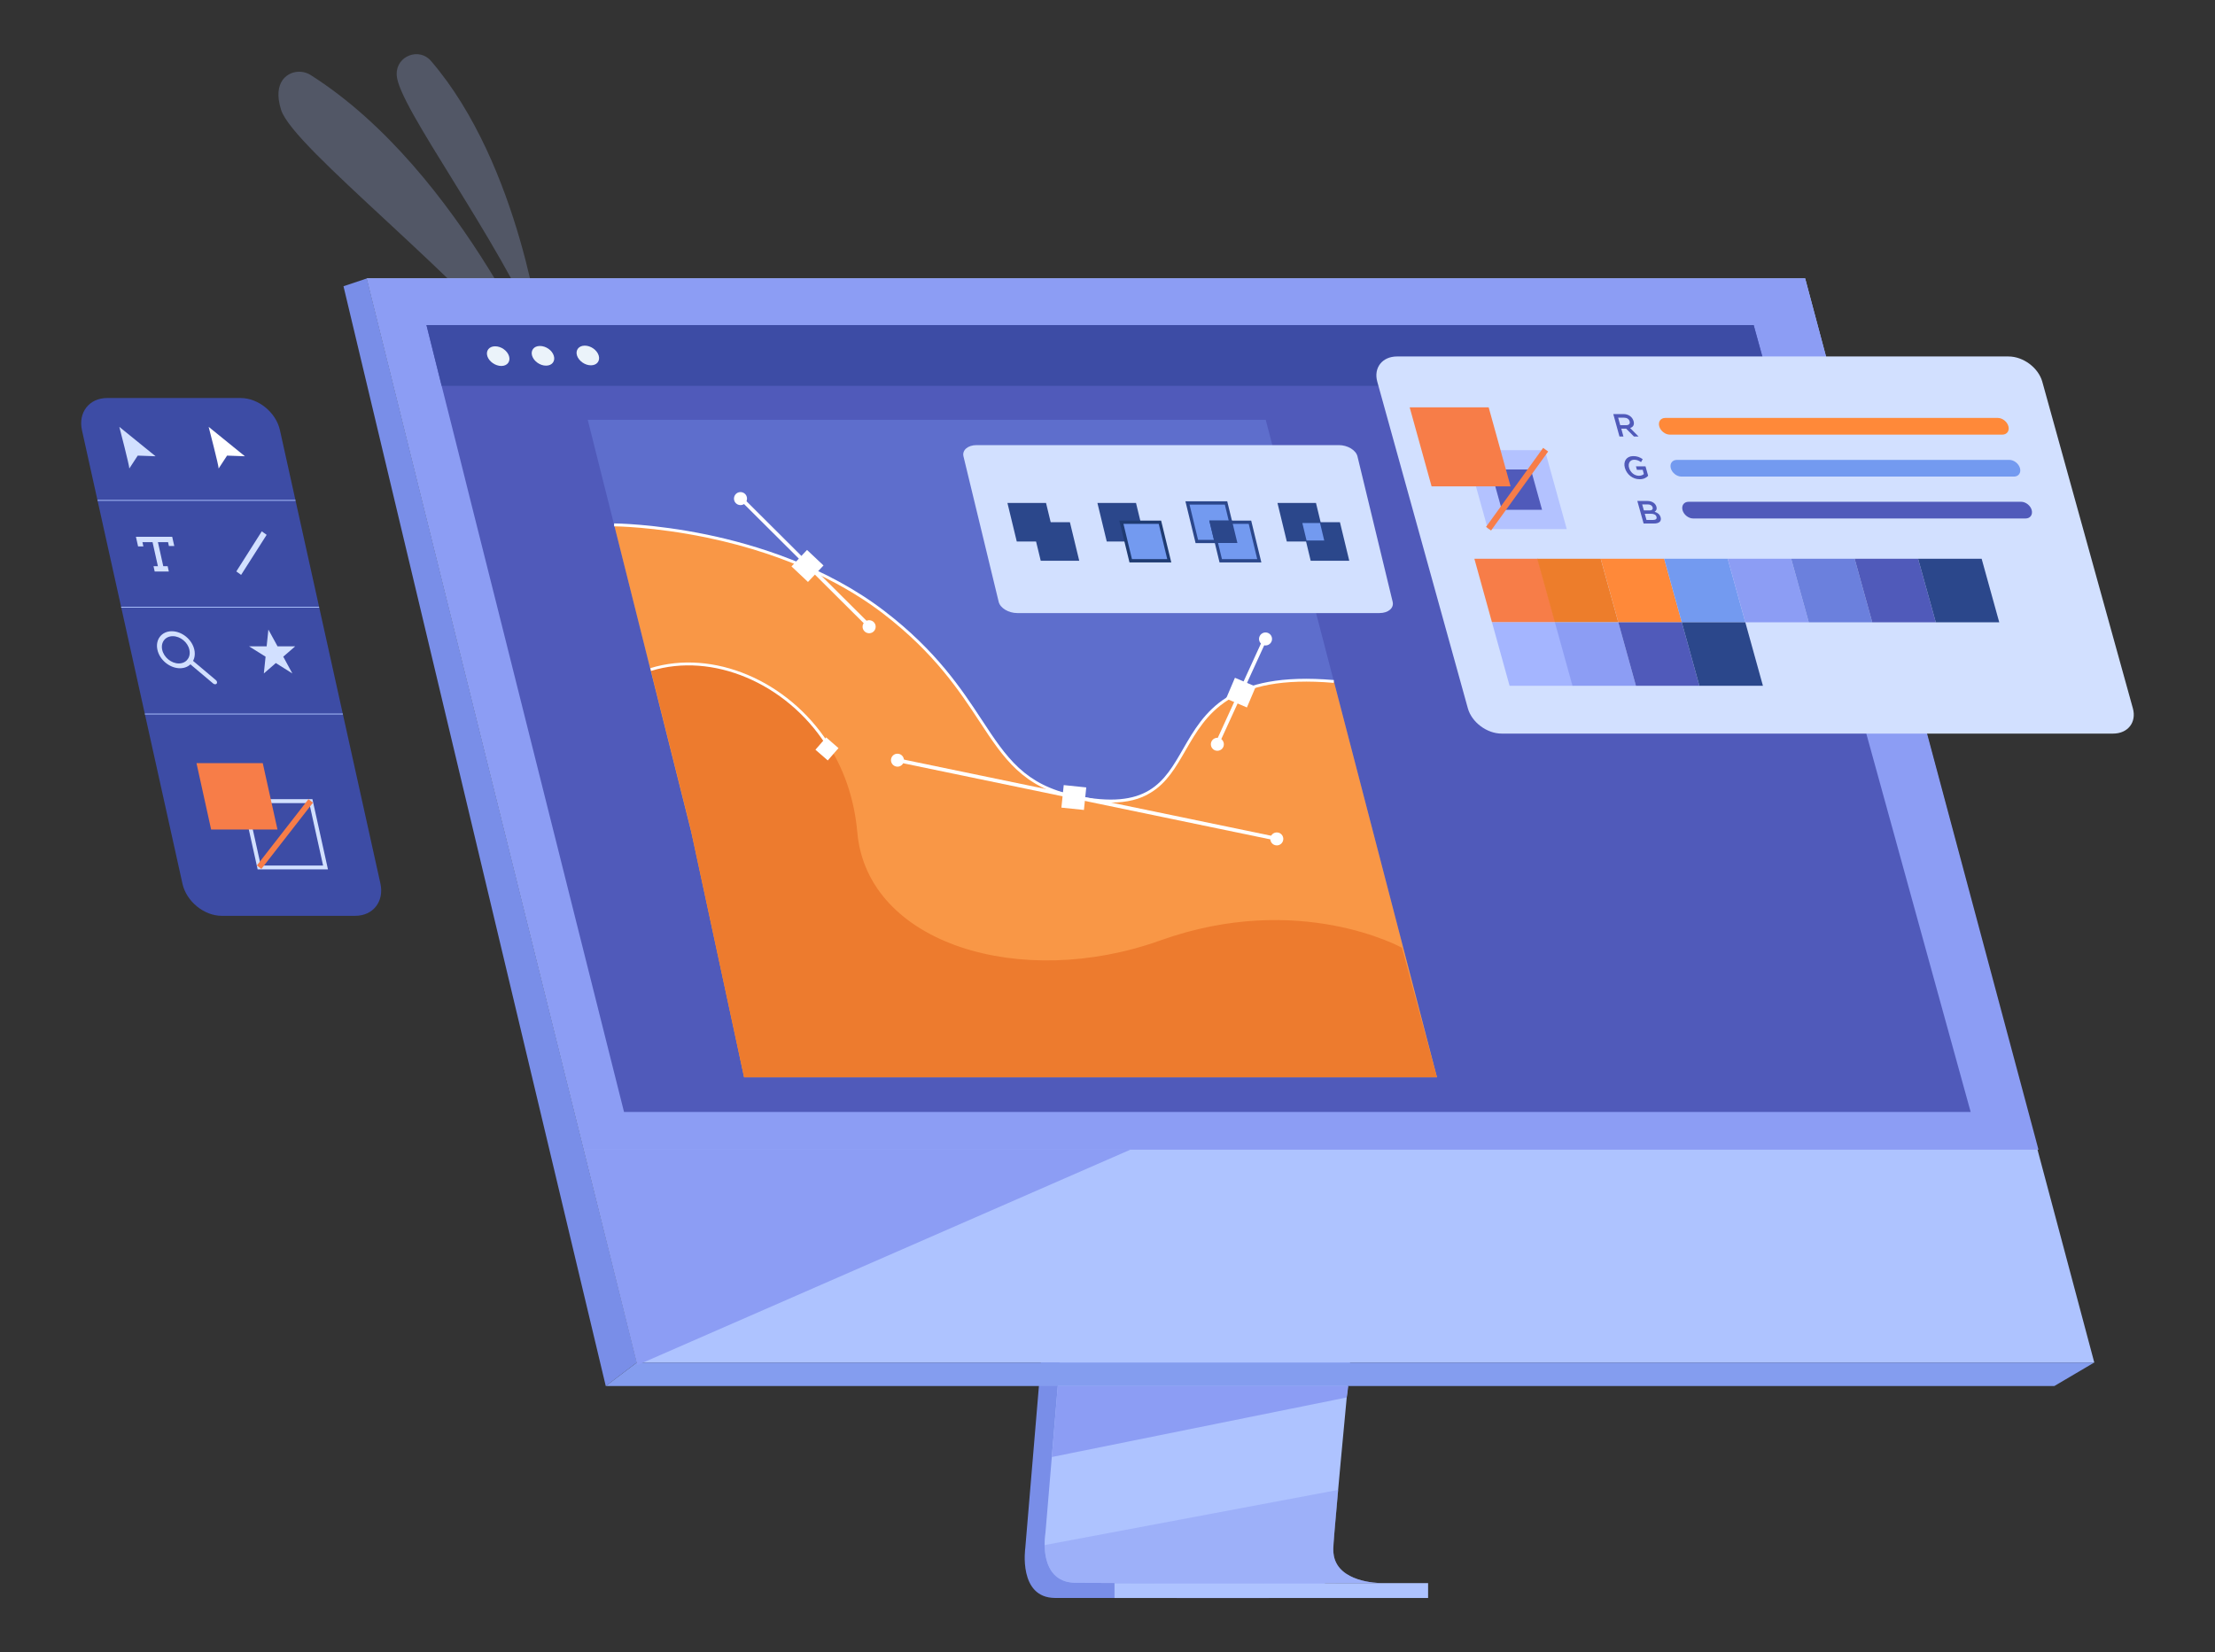 <?xml version="1.0" encoding="utf-8"?>
<!-- Generator: Adobe Illustrator 22.1.0, SVG Export Plug-In . SVG Version: 6.00 Build 0)  -->
<svg version="1.1" id="_x2018_лой_x5F_1" xmlns="http://www.w3.org/2000/svg" xmlns:xlink="http://www.w3.org/1999/xlink"
	 x="0px" y="0px" viewBox="0 0 2680.6 2000" style="enable-background:new 0 0 2680.6 2000;" xml:space="preserve">
<rect x="0" y="0" width="2680.6" height="2000" fill="#333333" stroke="none"/>
<style type="text/css">
	.st0{fill:#EBF3FA;}
	.st1{fill:#233862;}
	.st2{fill:#82B378;}
	.st3{fill:#A8D29F;}
	.st4{fill:#FFB27D;}
	.st5{fill:#E58638;}
	.st6{fill:#F99746;}
	.st7{fill:#152949;}
	.st8{fill:#ED975D;}
	.st9{fill:#8C9DF4;}
	.st10{fill:#707FE5;}
	.st11{fill:#BBD0FF;}
	.st12{fill:#AEC3FF;}
	.st13{fill:#D2E0FF;}
	.st14{fill:#C0D4FF;}
	.st15{fill:#86A2E2;}
	.st16{fill:#214C7F;}
	.st17{fill:#FCA56B;}
	.st18{fill:#163560;}
	.st19{fill:#FFFFFF;}
	.st20{fill:#6C7AFF;}
	.st21{fill:#2C3A64;}
	.st22{fill:#2B478B;}
	.st23{fill:#ED985F;}
	.st24{opacity:0.5;}
	.st25{fill:#798EE8;}
	.st26{fill:#849DEF;}
	.st27{fill:#505ABA;}
	.st28{fill:#5E6ECC;}
	.st29{fill:#3D4CA5;}
	.st30{fill:#ED7B2E;}
	.st31{fill:#739AF0;}
	.st32{fill:#1F3B72;}
	.st33{fill:#F77D48;}
	.st34{fill:#ED917E;}
	.st35{fill:#B3C2FF;}
	.st36{fill:#ED7D2B;}
	.st37{fill:#FF8939;}
	.st38{fill:#6B80DD;}
	.st39{fill:#A4B5FF;}
</style>
<g>
	<g class="st24">
		<g class="st24">
			<path class="st12" d="M655.4,411.8c0,0-25.3-211.7-133.8-338c-14.4-16.8-42-6.1-41.5,16c0,0.4,0,0.7,0,1.1
				C481.6,128.7,603,288,655.4,411.8z"/>
		</g>
		<g class="st24">
			<path class="st12" d="M668.6,472.4c0,0-108.1-264.6-292.7-381.6c-11.3-7.1-26.5-4.5-34.1,6.4c-4.9,7.2-7.1,18.3-1.6,35.8
				C354.9,179.5,560.8,336.2,668.6,472.4z"/>
		</g>
	</g>
	<g>
		<path class="st25" d="M1324.5,878.9l-83.7,995c0,0-8.8,60.3,36.1,60.4c73.8,0.2,367.2,0,367.2,0s-55.5-12.6-54.8-40.8
			c0.8-33.3,97.8-1024.1,97.8-1024.1L1324.5,878.9z"/>
	</g>
	<g>
		<path class="st12" d="M1671.7,1916.3c-14.5,0-298.6,0.5-370.4-0.4c-31.3-0.4-36.8-27.8-37.1-45.6c-0.1-8.5,1-14.8,1-14.8l2.2-25.9
			l5.5-65.9l4.9-58.2l6.3-74.8l5.3-63.2l59.5-707l362.5-9.4c0,0-40.9,414.6-69.8,716.5c-3.2,33.6-6.3,65.9-9.1,96
			c-0.9,9.6-1.8,19-2.7,28.2c-2.7,28.6-5.1,54.8-7.3,77.9c-1.1,12.2-2.2,23.5-3.1,33.9c-3.7,40.7-5.9,66.7-5.9,71.6
			c0,2.9,0.2,5.6,0.7,8.1C1620.2,1914.9,1666.2,1916.3,1671.7,1916.3z"/>
	</g>
	<g>
		<polygon class="st12" points="444,337 647.8,1155.8 675.7,1268 770.7,1649.3 2534.5,1649.3 2184.6,337 		"/>
	</g>
	<g>
		<polygon class="st25" points="444,337 415.7,346.5 733.1,1677.8 770.7,1649.3 		"/>
	</g>
	<g>
		<polygon class="st26" points="733.1,1677.8 2486.1,1677.8 2534.5,1649.3 770.7,1649.3 		"/>
	</g>
	<g>
		
			<rect x="1348.7" y="1916.3" transform="matrix(-1 -1.224647e-16 1.224647e-16 -1 3076.991 3850.649)" class="st12" width="379.5" height="18"/>
	</g>
	<g>
		<polygon class="st9" points="1631.8,1677.8 1629.8,1691.6 1272.9,1763.7 1277.8,1705.5 1280.1,1677.8 		"/>
	</g>
	<g class="st24">
		<path class="st9" d="M1671.7,1916.3c-14.5,0-298.6,0.5-370.4-0.4c-31.3-0.4-36.8-27.8-37.1-45.6l355.3-66.8
			c-3.7,40.7-5.9,66.7-5.9,71.6c0,2.9,0.2,5.6,0.7,8.1C1620.2,1914.9,1666.2,1916.3,1671.7,1916.3z"/>
	</g>
	<g>
		<polygon class="st9" points="444,337 2184.6,337 2467,1391.7 706.6,1391.7 		"/>
	</g>
	<g>
		<polygon class="st27" points="2384.9,1346 755.2,1346 696.9,1114 674.4,1024.2 665.2,987.6 605.4,749.2 602.3,736.8 570.6,610.8 
			556.5,554.4 544.4,506.3 534.5,467.1 516.1,393.5 2122.3,393.5 2142.6,467.1 2153.4,506.3 2166.7,554.4 2182.2,610.8 
			2284.6,982.3 2284.6,982.3 2293.3,1013.8 2297.3,1028.4 2368,1284.8 		"/>
	</g>
	<g>
		<polygon class="st28" points="1739,1304 900.5,1304 854.4,1078.2 836.6,1007.2 829.3,978.2 781.9,789.6 779.5,779.8 754.5,680.1 
			743.3,635.5 733.7,597.4 725.9,566.4 711.3,508.2 1531.8,508.2 		"/>
	</g>
	<g>
		<polygon class="st9" points="1367.9,1391.7 771.3,1652.4 706.6,1391.7 		"/>
	</g>
	<g>
		<polygon class="st29" points="2142.6,467.1 534.5,467.1 516.1,393.5 2122.3,393.5 		"/>
	</g>
	<g>
		<g>
			<path class="st0" d="M616,431c2.1,6.6-2.1,12-9.3,12c-7.2,0-14.8-5.3-16.9-11.8c-2.1-6.6,2.1-12,9.3-12
				C606.4,419.1,613.9,424.4,616,431z"/>
		</g>
		<g>
			<path class="st0" d="M670.2,430.6c2.1,6.6-2.1,12-9.3,12c-7.2,0.1-14.8-5.3-16.9-11.8c-2.1-6.6,2.1-12,9.3-12
				C660.6,418.7,668.2,424,670.2,430.6z"/>
		</g>
		<g>
			<path class="st0" d="M724.5,430.2c2.1,6.6-2.1,12-9.3,12c-7.2,0.1-14.8-5.3-16.9-11.8c-2.1-6.6,2.1-12,9.3-12
				C714.8,418.3,722.4,423.6,724.5,430.2z"/>
		</g>
	</g>
	<g>
		<path class="st6" d="M743.3,635.5c0,0,189.3,0.7,326.5,105.9c137.3,105.2,117.5,199.6,231.4,223.3
			c186.6,38.8,70.8-160.4,313.1-139.7l124.7,479H900.5l-63.9-296.8L743.3,635.5z"/>
	</g>
	<g>
		<path class="st19" d="M1344.4,971.5c-12.8,0-27.3-1.7-43.6-5.1c-62.9-13.1-86-48.3-115.4-93c-24.3-37-54.6-83-116.7-130.7
			c-39-29.9-107.8-70.1-214-92.1c-63.6-13.1-111-13.5-111.5-13.5l0-3.5c0.5,0,48.2,0.3,112.1,13.5c59,12.2,144.3,38.2,215.4,92.8
			c62.6,48,93,94.3,117.5,131.5c30,45.7,51.7,78.7,113.2,91.5c87.5,18.2,107.3-16.2,130.2-56c25.5-44.4,54.5-94.7,182.7-83.7
			l-0.3,3.4c-126-10.8-154.4,38.5-179.4,82c-11.6,20.1-22.6,39.2-42,50.9C1379.7,967.6,1363.9,971.5,1344.4,971.5z"/>
	</g>
	<g>
		<path class="st30" d="M787.5,810.5l48.1,191.7l64.9,301.8H1739l-42.3-156.7c0,0-124.1-69.2-292.5-8.9
			c-168.3,60.3-354.7,4.6-366.7-131C1024,854.5,883.5,780.8,787.5,810.5z"/>
	</g>
	<g>
		<path class="st19" d="M999.3,901.2c-48.2-74.5-137.1-112-211.3-89.1l-1-3.3c75.7-23.4,166.2,14.7,215.3,90.5L999.3,901.2z"/>
	</g>
	<g>
		<g>
			
				<rect x="1285.7" y="951.1" transform="matrix(0.995 0.103 -0.103 0.995 106.025 -128.423)" class="st19" width="27.4" height="27.4"/>
		</g>
		<g>
			
				<rect x="1313.4" y="733.4" transform="matrix(0.203 -0.979 0.979 0.203 100.516 2059.22)" class="st19" width="4.5" height="468.9"/>
		</g>
		<g>
			<path class="st19" d="M1078.3,919.4c0.4-4.3,4.3-7.5,8.6-7c4.3,0.4,7.5,4.3,7,8.6c-0.4,4.3-4.3,7.5-8.6,7
				C1081,927.5,1077.9,923.7,1078.3,919.4z"/>
		</g>
		<g>
			<path class="st19" d="M1537.4,1014.7c0.4-4.3,4.3-7.5,8.6-7c4.3,0.4,7.5,4.3,7,8.6c-0.4,4.3-4.3,7.5-8.6,7
				C1540.1,1022.9,1536.9,1019,1537.4,1014.7z"/>
		</g>
	</g>
	<g>
		<g>
			
				<rect x="963.2" y="671.1" transform="matrix(0.728 0.686 -0.686 0.728 735.83 -483.621)" class="st19" width="27.4" height="27.4"/>
		</g>
		<g>
			
				<rect x="971.7" y="571.3" transform="matrix(0.706 -0.709 0.709 0.706 -195.964 890.446)" class="st19" width="4.5" height="219.7"/>
		</g>
		<g>
			<path class="st19" d="M890,598.6c2.7-3.4,7.7-3.9,11.1-1.2c3.4,2.7,3.9,7.7,1.2,11.1c-2.7,3.4-7.7,3.9-11.1,1.2
				C887.8,607,887.3,602,890,598.6z"/>
		</g>
		<g>
			<path class="st19" d="M1045.7,753.7c2.7-3.4,7.7-3.9,11.1-1.2c3.4,2.7,3.9,7.7,1.2,11.1c-2.7,3.4-7.7,3.9-11.1,1.2
				C1043.4,762,1042.9,757.1,1045.7,753.7z"/>
		</g>
	</g>
	<g>
		<g>
			
				<rect x="1488.2" y="823.8" transform="matrix(0.391 -0.92 0.92 0.391 144.031 1892.678)" class="st19" width="27.4" height="27.4"/>
		</g>
		<g>
			
				<rect x="1432.3" y="834.9" transform="matrix(0.416 -0.909 0.909 0.416 115.788 1854.785)" class="st19" width="140.1" height="4.5"/>
		</g>
		<g>
			<path class="st19" d="M1470.7,908.4c-4.1-1.4-6.3-5.9-4.9-10c1.4-4.1,5.9-6.3,10-4.9c4.1,1.4,6.3,5.9,4.9,10
				C1479.3,907.6,1474.8,909.8,1470.7,908.4z"/>
		</g>
		<g>
			<path class="st19" d="M1529,780.9c-4.1-1.4-6.3-5.9-4.9-10c1.4-4.1,5.9-6.3,10-4.9c4.1,1.4,6.3,5.9,4.9,10
				C1537.6,780.1,1533.1,782.3,1529,780.9z"/>
		</g>
	</g>
	<g>
		<g>
			<path class="st13" d="M1642.8,552.4l42.6,176.1c1.8,7.5-5.3,13.6-15.9,13.6h-438.4c-10.6,0-20.7-6.1-22.5-13.6L1166,552.4
				c-1.8-7.5,5.3-13.6,15.9-13.6h438.4C1630.9,538.8,1641,544.9,1642.8,552.4z"/>
		</g>
		<g>
			<g>
				<g>
					<polygon class="st22" points="1277.2,655.5 1230.5,655.5 1219.2,608.8 1265.9,608.8 					"/>
				</g>
				<g>
					<polygon class="st22" points="1306.1,678.8 1259.5,678.8 1248.2,632.1 1294.8,632.1 					"/>
				</g>
			</g>
			<g>
				<g>
					<polygon class="st22" points="1386.1,655.5 1339.4,655.5 1328.1,608.8 1374.8,608.8 					"/>
				</g>
				<g>
					<g>
						<polygon class="st31" points="1415.1,678.8 1368.4,678.8 1357.1,632.1 1403.8,632.1 						"/>
					</g>
					<g>
						<path class="st32" d="M1417.5,680.8h-50.6l-12.3-50.6h50.6L1417.5,680.8z M1369.9,676.8h42.7l-10.3-42.7h-42.7L1369.9,676.8z"
							/>
					</g>
				</g>
			</g>
			<g>
				<g>
					<polygon class="st31" points="1495,655.5 1448.4,655.5 1437.1,608.8 1483.7,608.8 					"/>
				</g>
				<g>
					<path class="st22" d="M1497.5,657.4h-50.6l-12.3-50.6h50.6L1497.5,657.4z M1449.9,653.5h42.7l-10.3-42.7h-42.7L1449.9,653.5z"
						/>
				</g>
				<g>
					<polygon class="st31" points="1524,678.8 1477.3,678.8 1466,632.1 1512.7,632.1 					"/>
				</g>
				<g>
					<path class="st22" d="M1526.5,680.8h-50.6l-12.3-50.6h50.6L1526.5,680.8z M1478.8,676.8h42.7l-10.3-42.7h-42.7L1478.8,676.8z"
						/>
				</g>
				<g>
					<g>
						<polygon class="st22" points="1497.5,657.3 1470,657.3 1463.4,630.1 1490.9,630.1 						"/>
					</g>
				</g>
			</g>
			<g>
				<g>
					<g>
						<polygon class="st22" points="1603.9,655.5 1557.3,655.5 1546,608.8 1592.6,608.8 						"/>
					</g>
				</g>
				<g>
					<g>
						<polygon class="st22" points="1632.9,678.8 1586.2,678.8 1575,632.1 1621.6,632.1 						"/>
					</g>
				</g>
				<g>
					<g>
						<polygon class="st31" points="1602.6,654.3 1581.2,654.3 1576.1,633.1 1597.5,633.1 						"/>
					</g>
				</g>
			</g>
		</g>
	</g>
	<g>
		<g>
			<path class="st29" d="M429.9,1108.6H268.4c-21.5,0-42.9-17.5-47.6-39L99.2,520.8c-4.8-21.5,8.8-39,30.4-39h161.6
				c21.5,0,42.9,17.5,47.6,39l121.6,548.8C465.1,1091.2,451.5,1108.6,429.9,1108.6z"/>
		</g>
		<g>
			<g>
				<rect x="118" y="605.2" class="st12" width="239.6" height="1"/>
			</g>
		</g>
		<g>
			<g>
				<rect x="146.6" y="734.5" class="st12" width="239.6" height="1"/>
			</g>
		</g>
		<g>
			<g>
				<rect x="175.3" y="863.8" class="st12" width="239.6" height="1"/>
			</g>
		</g>
		<g>
			<path class="st19" d="M264.6,567.1c0.3-2.8-12.1-50.4-12.1-50.4l43.9,35.6l-21.6-0.8L264.6,567.1z"/>
		</g>
		<g>
			<g>
				<g>
					<path class="st13" d="M396.9,1052.4h-85.1l-18.8-85h85.1L396.9,1052.4z M315.6,1047.7H391l-16.7-75.5h-75.4L315.6,1047.7z"/>
				</g>
			</g>
		</g>
		<g>
			<polygon class="st33" points="335.8,1004.1 255.5,1004.1 237.8,923.8 318,923.8 			"/>
		</g>
		<g>
			<g>
				
					<rect x="294.1" y="1006.5" transform="matrix(0.614 -0.789 0.789 0.614 -663.845 661.688)" class="st33" width="101.7" height="6.9"/>
			</g>
		</g>
		<g>
			<g>
				<path class="st13" d="M156.5,567.1c0.3-2.8-12.1-50.4-12.1-50.4l43.9,35.6l-21.6-0.8L156.5,567.1z"/>
			</g>
			<g>
				<g>
					<g>
						<polygon class="st13" points="173.5,661.4 167.1,661.4 164.5,649.8 208.4,649.8 210.9,660.9 204.4,660.9 203.4,656.3 
							172.4,656.3 						"/>
					</g>
				</g>
				<g>
					<g>
						<polygon class="st13" points="198.5,689.5 192,689.5 183.9,653 190.4,653 						"/>
					</g>
				</g>
				<g>
					<g>
						<polygon class="st13" points="204.3,691.8 187.2,691.8 185.8,685.4 202.9,685.4 						"/>
					</g>
				</g>
			</g>
			<g>
				<g>
					<polygon class="st13" points="291.8,695.9 286,691.7 316.8,643.2 322.7,647.4 					"/>
				</g>
			</g>
			<g>
				<g>
					<g>
						<path class="st13" d="M217.8,808.9c-12.3,0-24.6-10-27.3-22.4c-2.7-12.3,5.1-22.4,17.4-22.4c12.3,0,24.6,10,27.3,22.4
							C237.9,798.9,230.1,808.9,217.8,808.9z M209.1,770.1c-9.1,0-14.8,7.4-12.8,16.5c2,9.1,11,16.5,20.1,16.5
							c9.1,0,14.8-7.4,12.8-16.5C227.3,777.4,218.2,770.1,209.1,770.1z"/>
					</g>
				</g>
				<g>
					<g>
						<path class="st13" d="M260.3,828.3c-0.8,0-1.6-0.3-2.3-0.9l-29.8-25.1c-1.4-1.2-1.8-3-0.9-4.2c0.9-1.1,2.8-1.1,4.2,0.1
							l29.8,25.1c1.4,1.2,1.8,3,0.9,4.2C261.8,828.1,261.1,828.3,260.3,828.3z"/>
					</g>
				</g>
			</g>
			<g>
				<polygon class="st13" points="324.8,762.1 335.9,782.4 357.2,782.4 342.8,794.9 353.8,815.2 333.8,802.6 319.3,815.2 
					321.4,794.9 301.4,782.4 322.7,782.4 				"/>
			</g>
		</g>
	</g>
	<g>
		<g>
			<path class="st34" d="M2384.4,584.6c0,0,0.6,32-4.2,31.4c-4.8-0.6-11.3-26.8-11.4-26.4c-0.1,0.4,2.2,27.6-3.9,28.9
				c-6,1.4-12.1-28.8-12.1-28.8s4,25.8-0.2,26.5c-4.2,0.7-10.9-24.4-12.7-24.4c-1.7-0.1,5.6,21.5,0.5,22.6
				c-5.2,1.1-16.7-29.2-12.8-33.1c3.9-3.9,10,0.3,10,0.3s7.5-5.6,13.3-2.4c0,0,13.5-2.7,17.6,3.3
				C2368.5,582.4,2376.9,575.1,2384.4,584.6z"/>
		</g>
		<g>
			<g>
				<path class="st13" d="M2471.6,462.1l109.6,395.3c4.7,16.9-6,30.6-23.9,30.6h-740c-17.9,0-36.2-13.7-40.9-30.6l-109.6-395.3
					c-4.7-16.9,6-30.6,23.9-30.6h740C2448.6,431.5,2466.9,445.2,2471.6,462.1z"/>
			</g>
			<g>
				<g>
					<polygon class="st35" points="1896.1,640.5 1800.6,640.5 1774,544.9 1869.6,544.9 					"/>
				</g>
				<g>
					<polygon class="st27" points="1866.2,617.1 1817.5,617.1 1803.9,568.3 1852.7,568.3 					"/>
				</g>
				<g>
					
						<rect x="1776.1" y="589" transform="matrix(0.586 -0.811 0.811 0.586 279.949 1733.051)" class="st33" width="117.9" height="7.5"/>
				</g>
				<g>
					<polygon class="st33" points="1828.1,588.7 1732.5,588.7 1706,493.1 1801.6,493.1 					"/>
				</g>
			</g>
			<g>
				<g>
					<polygon class="st33" points="1882.4,753.3 1805.6,753.3 1784.3,676.4 1861.1,676.4 					"/>
				</g>
				<g>
					<polygon class="st36" points="1958.5,753.3 1881.7,753.3 1860.4,676.4 1937.2,676.4 					"/>
				</g>
				<g>
					<polygon class="st37" points="2035.3,753.3 1958.5,753.3 1937.2,676.4 2014,676.4 					"/>
				</g>
				<g>
					<polygon class="st31" points="2112.2,753.3 2035.3,753.3 2014,676.4 2090.9,676.4 					"/>
				</g>
				<g>
					<polygon class="st9" points="2189,753.3 2112.2,753.3 2090.9,676.4 2167.7,676.4 					"/>
				</g>
				<g>
					<polygon class="st38" points="2265.8,753.3 2189,753.3 2167.7,676.4 2244.5,676.4 					"/>
				</g>
				<g>
					<polygon class="st27" points="2342.7,753.3 2265.8,753.3 2244.5,676.4 2321.3,676.4 					"/>
				</g>
				<g>
					<polygon class="st22" points="2419.5,753.3 2342.7,753.3 2321.3,676.4 2398.2,676.4 					"/>
				</g>
				<g>
					<polygon class="st39" points="1903.7,830.1 1826.9,830.1 1805.6,753.3 1882.4,753.3 					"/>
				</g>
				<g>
					<polygon class="st9" points="1979.8,830.1 1903,830.1 1881.7,753.3 1958.5,753.3 					"/>
				</g>
				<g>
					<polygon class="st27" points="2056.6,830.1 1979.8,830.1 1958.5,753.3 2035.3,753.3 					"/>
				</g>
				<g>
					<polygon class="st22" points="2133.5,830.1 2056.6,830.1 2035.3,753.3 2112.2,753.3 					"/>
				</g>
			</g>
			<g>
				<path class="st37" d="M2423.3,526.1h-402.5c-5.5,0-11.3-4.5-12.8-10.1l0,0c-1.5-5.5,1.7-10.1,7.3-10.1h402.5
					c5.5,0,11.3,4.5,12.8,10.1l0,0C2432.1,521.6,2428.8,526.1,2423.3,526.1z"/>
			</g>
			<g>
				<path class="st31" d="M2437.3,576.9h-402.5c-5.5,0-11.3-4.5-12.8-10.1l0,0c-1.5-5.5,1.7-10.1,7.3-10.1h402.5
					c5.5,0,11.3,4.5,12.8,10.1l0,0C2446.1,572.3,2442.9,576.9,2437.3,576.9z"/>
			</g>
			<g>
				<path class="st27" d="M2451.4,627.6H2049c-5.5,0-11.3-4.5-12.8-10.1l0,0c-1.5-5.5,1.7-10.1,7.3-10.1h402.5
					c5.5,0,11.3,4.5,12.8,10.1l0,0C2460.2,623.1,2457,627.6,2451.4,627.6z"/>
			</g>
			<g>
				<g>
					<path class="st27" d="M1952.4,501.2h12.1c6.4,0,11,3.4,12.5,8.7c1.2,4.5-0.7,7.1-4.2,8.2l10.2,10.3h-5.6l-9.4-9.5h-5.9l2.6,9.5
						h-4.8L1952.4,501.2z M1967.9,514.7c3.4,0,5.1-1.8,4.3-4.6c-0.8-2.9-3.3-4.5-6.9-4.5h-7l2.5,9.1H1967.9z"/>
				</g>
				<g>
					<path class="st27" d="M1966.4,566.2c-2.1-7.6,1.9-14.1,10.1-14.1c4.7,0,8,1.3,11.5,3.7l-2,3.6c-2.6-1.8-5-2.9-8.4-2.9
						c-5,0-7.6,4.4-6.1,9.7c1.6,5.6,6.4,9.7,11.9,9.7c2.6,0,4.7-0.8,6-2.1l-1.4-5.1h-7l-1.2-4.2h11.6l3.2,11.4
						c-2,2.3-5.4,4.2-10.2,4.2C1975.8,580.2,1968.6,574.2,1966.4,566.2z"/>
				</g>
				<g>
					<path class="st27" d="M1981.5,606.4h12.2c3.1,0,5.8,0.9,7.8,2.4c1.5,1.2,2.6,2.7,3.1,4.6c0.9,3.3-0.5,5-2.2,6.1
						c3.5,1.1,6.2,2.9,7.3,6.7c1.3,4.9-1.9,7.5-8,7.5h-12.6L1981.5,606.4z M1995.9,617.9c3.1,0,4.8-1.2,4.1-3.8
						c-0.6-2.1-2.7-3.5-5.7-3.5h-6.9l2,7.2H1995.9z M2000.5,629.4c3.3,0,4.9-1.3,4.2-3.8c-0.6-2.3-2.8-3.7-6.6-3.7h-7.6l2.1,7.5
						H2000.5z"/>
				</g>
			</g>
		</g>
	</g>
	<g>
		
			<rect x="990.9" y="897.4" transform="matrix(0.754 0.656 -0.656 0.754 841.378 -434.086)" class="st19" width="19.8" height="19.8"/>
	</g>
</g>
</svg>
